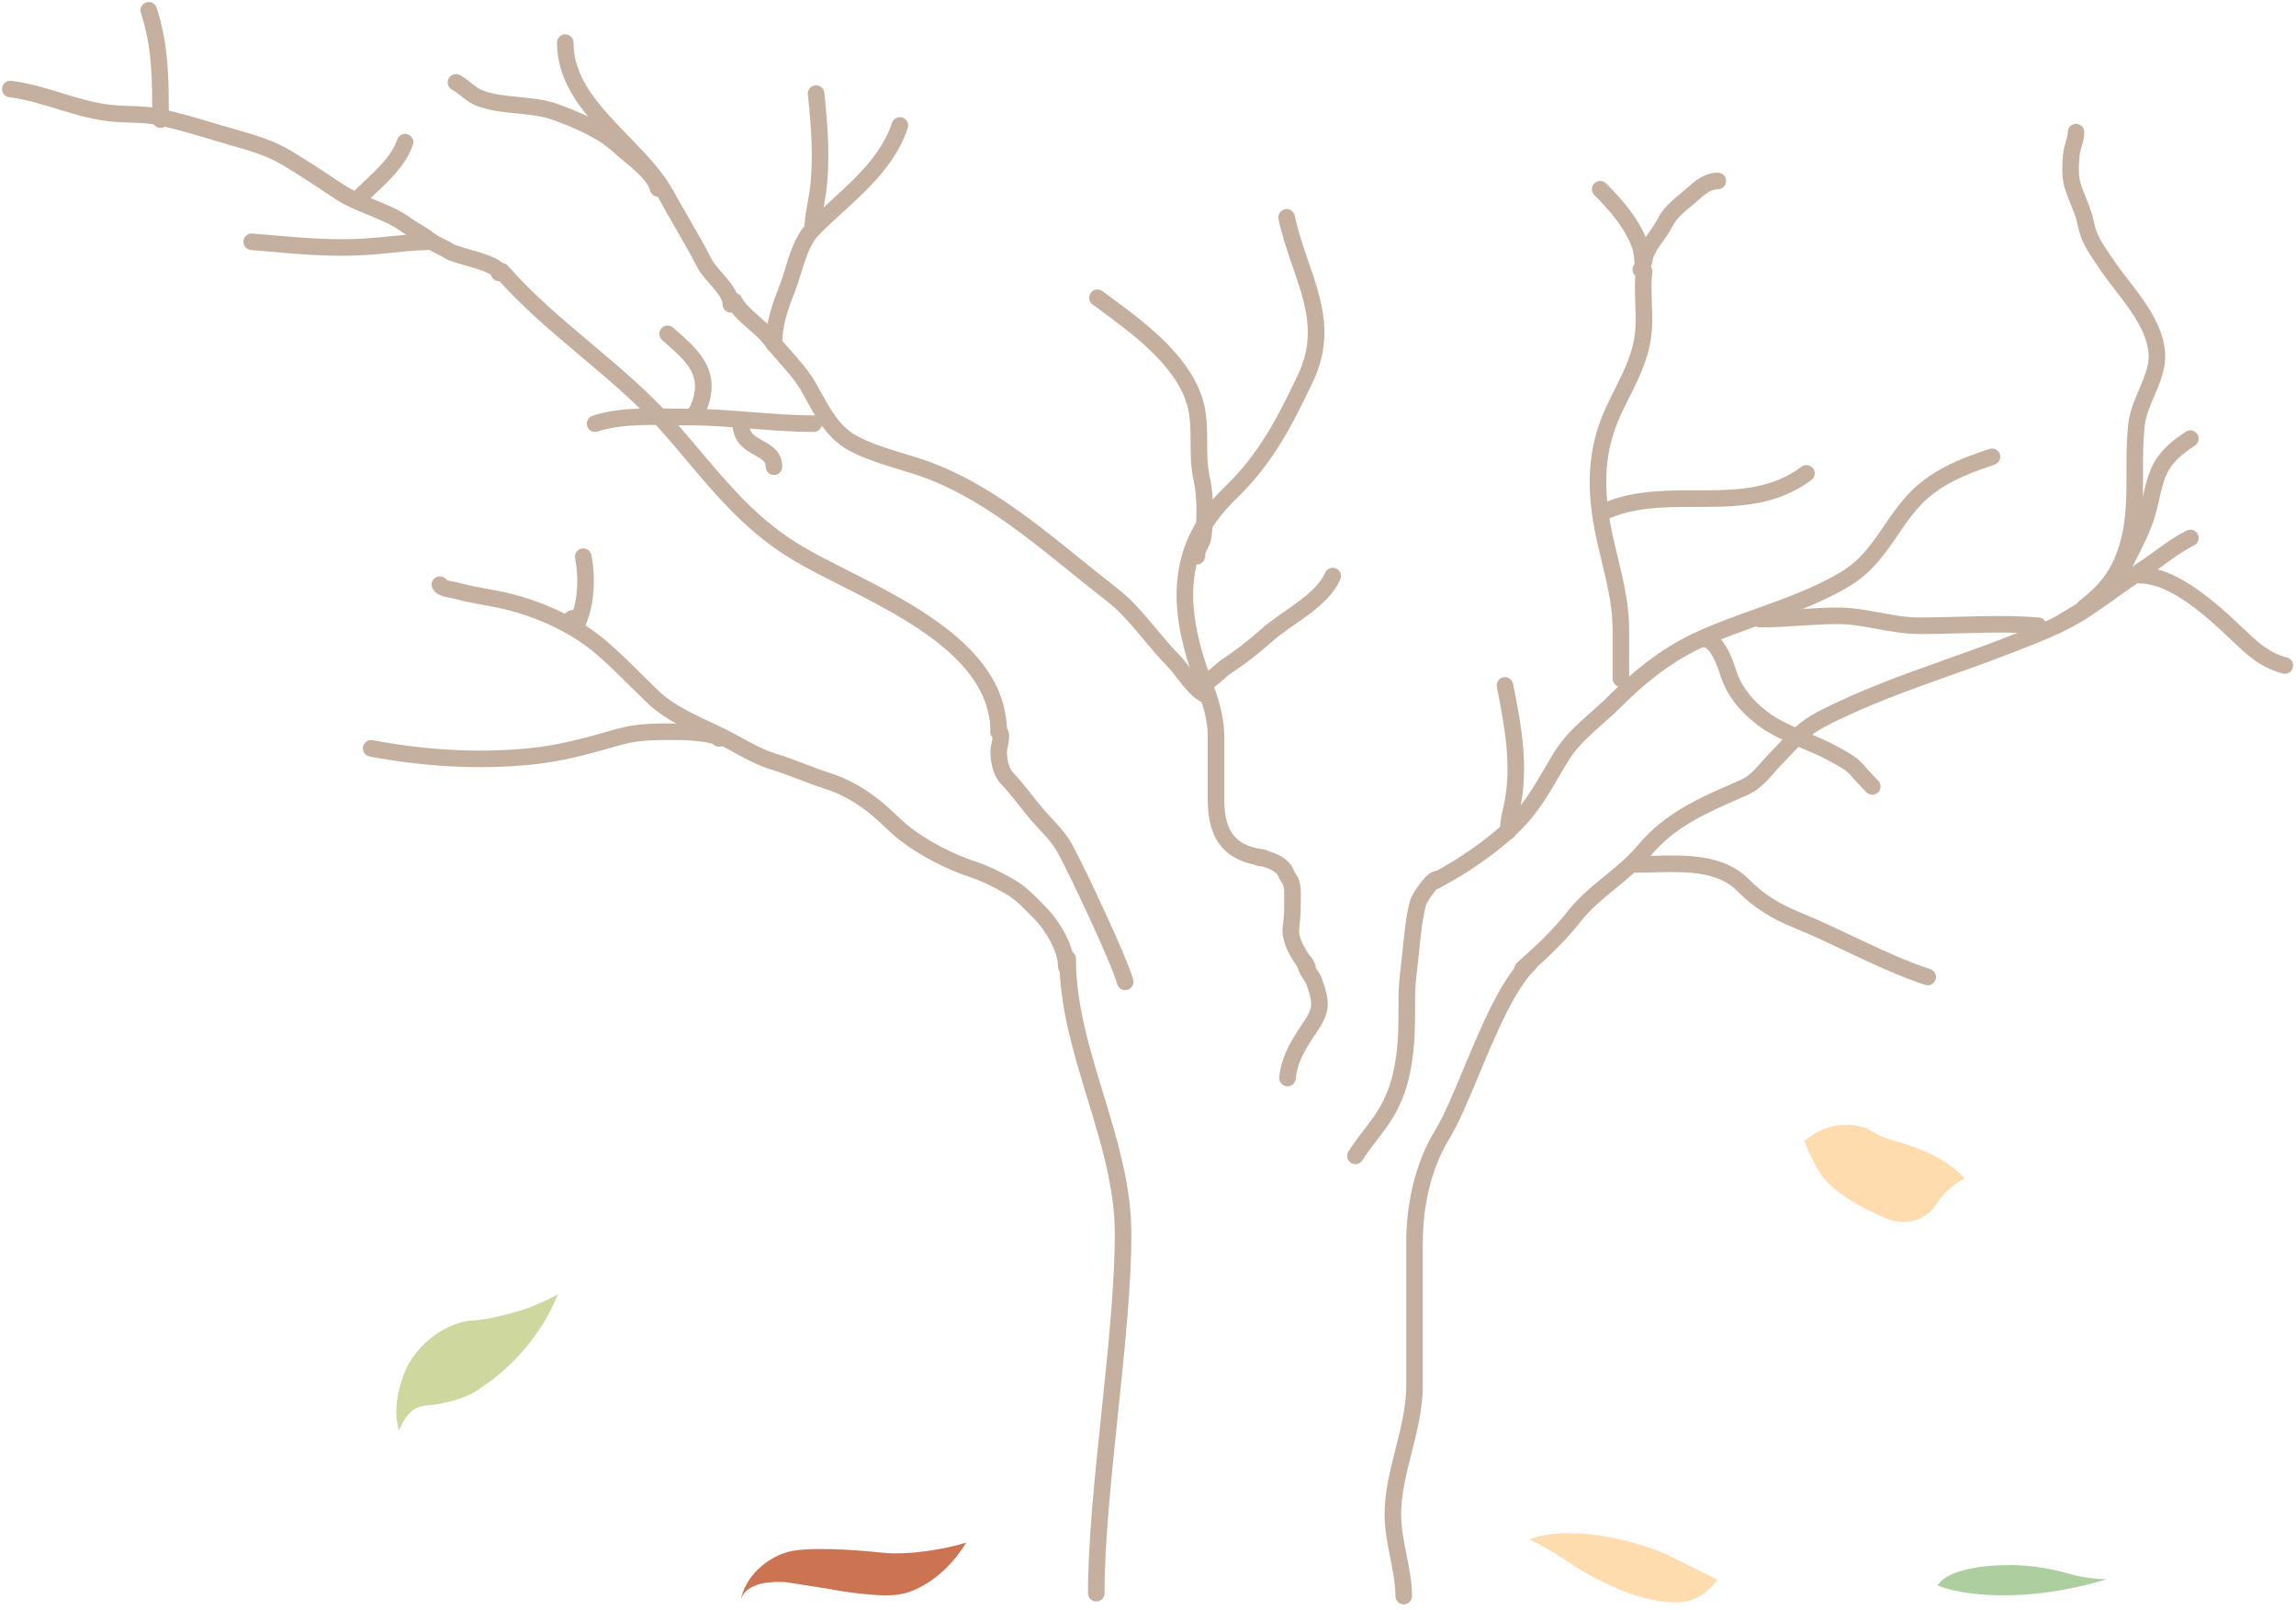<svg width="693" height="486" viewBox="0 0 693 486" fill="none" xmlns="http://www.w3.org/2000/svg">
<path fill-rule="evenodd" clip-rule="evenodd" d="M149.778 79.987C150.817 79.078 152.396 79.183 153.306 80.222C160.796 88.783 169.459 96.089 178.299 103.528L178.474 103.676C187.209 111.028 196.11 118.518 203.857 127.329C206.46 130.289 208.907 133.188 211.288 136.009C220.877 147.369 229.404 157.472 242.793 165.263C246.503 167.423 250.893 169.644 255.661 172.057C257.232 172.852 258.845 173.668 260.487 174.509C267.057 177.875 274.027 181.606 280.39 185.884C293.004 194.366 303.924 205.464 303.924 220.868C303.924 222.249 302.805 223.368 301.424 223.368C300.043 223.368 298.924 222.249 298.924 220.868C298.924 208.11 289.92 198.317 277.6 190.033C271.495 185.929 264.745 182.308 258.208 178.96C256.63 178.152 255.06 177.357 253.513 176.574C248.706 174.142 244.127 171.825 240.278 169.585C226.073 161.318 216.885 150.418 207.238 138.975C204.912 136.215 202.559 133.424 200.102 130.63C192.604 122.103 183.945 114.816 175.118 107.386L175.079 107.354C166.286 99.953 157.325 92.409 149.543 83.515C148.633 82.475 148.739 80.896 149.778 79.987Z" fill="#C5B0A0"/>
<path fill-rule="evenodd" clip-rule="evenodd" d="M322.251 286.858C323.631 286.858 324.751 287.977 324.751 289.358C324.751 303.014 328.803 316.345 333.007 330.118L333.048 330.255C337.197 343.852 341.48 357.887 341.48 372.425C341.48 388.041 339.447 407.493 337.433 426.771L337.42 426.892C335.393 446.296 333.387 465.517 333.387 480.868C333.387 482.249 332.268 483.368 330.887 483.368C329.507 483.368 328.387 482.249 328.387 480.868C328.387 465.224 330.423 445.748 332.438 426.459L332.447 426.373C334.475 406.968 336.48 387.757 336.48 372.425C336.48 358.711 332.427 345.35 328.224 331.578L328.157 331.359C324.017 317.79 319.751 303.81 319.751 289.358C319.751 287.977 320.87 286.858 322.251 286.858Z" fill="#C5B0A0"/>
<path fill-rule="evenodd" clip-rule="evenodd" d="M463.422 289.144C464.374 290.144 464.336 291.726 463.336 292.679C460.992 294.911 458.636 298.373 456.285 302.673C453.95 306.942 451.707 311.875 449.537 316.932C448.498 319.352 447.471 321.818 446.456 324.252C443.302 331.822 440.275 339.087 437.437 343.733C431.596 353.298 429.446 364.877 429.446 375.07V418.147C429.446 425.144 427.721 431.965 426.099 438.381C424.447 444.912 422.905 451.013 422.905 457.066C422.905 460.98 423.667 464.91 424.492 469.067L424.543 469.325C425.335 473.315 426.175 477.544 426.175 481.745C426.175 483.125 425.056 484.245 423.675 484.245C422.294 484.245 421.175 483.125 421.175 481.745C421.175 478.039 420.418 474.223 419.59 470.054L419.588 470.04C418.777 465.958 417.905 461.55 417.905 457.066C417.905 450.385 419.579 443.767 421.175 437.456L421.251 437.155C422.899 430.639 424.446 424.42 424.446 418.147V375.07C424.446 364.271 426.709 351.706 433.17 341.127C435.789 336.839 438.587 330.128 441.691 322.681C442.738 320.17 443.82 317.574 444.942 314.96C447.13 309.862 449.448 304.755 451.898 300.274C454.33 295.825 456.982 291.825 459.887 289.058C460.887 288.106 462.47 288.144 463.422 289.144Z" fill="#C5B0A0"/>
<path fill-rule="evenodd" clip-rule="evenodd" d="M171.081 190.323C171.171 190.534 171.337 190.853 171.639 191.157C172.066 191.589 172.732 191.946 173.549 191.919C174.258 191.895 174.76 191.591 175 191.417C175.449 191.092 175.719 190.68 175.821 190.523C176.087 190.11 176.361 189.543 176.65 188.892C179.424 182.628 179.843 174.564 178.501 167.542C178.242 166.186 176.932 165.297 175.576 165.556C174.22 165.815 173.331 167.125 173.59 168.481C174.587 173.7 174.448 179.395 173.079 184.103C172.824 184.086 172.583 184.106 172.364 184.148C171.716 184.273 171.245 184.596 170.977 184.81C170.439 185.24 169.966 185.854 169.544 186.475C168.768 187.617 169.065 189.172 170.207 189.948C170.481 190.133 170.777 190.257 171.081 190.323ZM170.787 187.553C170.787 187.553 170.788 187.555 170.789 187.561C170.788 187.556 170.787 187.553 170.787 187.553Z" fill="#C5B0A0"/>
<path fill-rule="evenodd" clip-rule="evenodd" d="M663.192 130.999C663.958 132.147 663.647 133.7 662.498 134.465C659.728 136.313 657.526 137.959 655.63 140.381C654.137 142.29 653.256 144.576 652.551 147.209C652.24 148.37 651.975 149.549 651.698 150.784C651.66 150.953 651.622 151.123 651.583 151.295C651.268 152.692 650.931 154.152 650.505 155.586C649.074 160.409 646.788 164.873 644.62 169.106C644.144 170.036 643.673 170.955 643.218 171.865C641.205 175.891 638.297 179.428 635.03 182.453C633.533 183.838 631.277 185.326 629.05 186.707C627.948 187.39 626.806 188.074 625.709 188.732L625.603 188.796C624.466 189.477 623.383 190.128 622.406 190.738C621.235 191.47 619.693 191.114 618.961 189.943C618.229 188.772 618.585 187.23 619.756 186.498C620.779 185.859 621.903 185.185 623.032 184.507L623.125 184.451C624.232 183.788 625.346 183.12 626.416 182.457C628.664 181.063 630.533 179.801 631.633 178.784C634.575 176.059 637.065 172.991 638.746 169.628C639.248 168.625 639.75 167.643 640.246 166.673C642.399 162.463 644.425 158.5 645.712 154.163C646.085 152.907 646.391 151.592 646.705 150.196C646.743 150.029 646.78 149.862 646.818 149.693C647.093 148.468 647.382 147.182 647.721 145.916C648.495 143.024 649.592 139.984 651.693 137.3C654.098 134.226 656.852 132.221 659.725 130.305C660.874 129.539 662.426 129.85 663.192 130.999Z" fill="#C5B0A0"/>
<path fill-rule="evenodd" clip-rule="evenodd" d="M643.581 173.618C643.581 172.237 644.7 171.118 646.081 171.118C651.856 171.118 657.766 174.128 662.828 177.617C667.964 181.156 672.63 185.477 675.946 188.609C676.277 188.921 676.602 189.229 676.922 189.533C681.381 193.763 684.898 197.099 690.246 198.436C691.585 198.771 692.399 200.128 692.065 201.467C691.73 202.807 690.372 203.621 689.033 203.286C682.354 201.617 677.909 197.382 673.63 193.305C673.257 192.949 672.885 192.595 672.513 192.244C669.203 189.118 664.781 185.034 659.991 181.734C655.128 178.383 650.277 176.118 646.081 176.118C644.7 176.118 643.581 174.999 643.581 173.618Z" fill="#C5B0A0"/>
<path fill-rule="evenodd" clip-rule="evenodd" d="M134.85 175.057C134.159 174.029 132.795 173.649 131.658 174.218C130.423 174.836 129.923 176.337 130.54 177.572C131.051 178.595 131.913 179.176 132.566 179.505C133.237 179.844 133.959 180.053 134.561 180.195C135.139 180.332 135.728 180.434 136.194 180.515C136.221 180.519 136.248 180.524 136.274 180.529C136.815 180.623 137.112 180.679 137.285 180.729C140.155 181.562 143.218 182.113 146.108 182.633C147.299 182.848 148.462 183.057 149.569 183.279C160.503 185.465 172.037 190.477 180.319 197.724C183.85 200.813 187.1 204.033 190.426 207.327C192.011 208.897 193.613 210.483 195.27 212.081C198.337 215.037 202.019 217.309 205.717 219.247C207.963 220.423 210.358 221.544 212.642 222.613C214.033 223.264 215.384 223.896 216.634 224.51C218.205 225.281 219.734 226.118 221.331 226.992C222.283 227.513 223.258 228.047 224.281 228.588C226.93 229.989 229.752 231.355 232.697 232.247C235.317 233.041 237.905 234.012 240.569 235.025C240.755 235.096 240.941 235.166 241.127 235.237C243.593 236.176 246.131 237.142 248.714 237.973C254.363 239.788 258.984 242.548 263.58 246.414C264.697 247.352 265.766 248.367 266.9 249.442C267.068 249.602 267.237 249.762 267.408 249.924C268.707 251.154 270.095 252.444 271.597 253.605C277.745 258.355 285.64 262.374 292.927 264.803C296.73 266.071 300.006 267.76 303.629 269.831C306.261 271.335 308.299 273.409 310.652 275.805C311.114 276.275 311.587 276.756 312.079 277.248C313.794 278.964 315.649 281.462 317.064 284.172C318.497 286.916 319.352 289.631 319.352 291.815C319.352 293.196 320.471 294.315 321.852 294.315C323.233 294.315 324.352 293.196 324.352 291.815C324.352 288.496 323.112 284.952 321.496 281.857C319.863 278.73 317.714 275.813 315.614 273.713C315.196 273.295 314.773 272.862 314.341 272.42C311.993 270.021 309.399 267.369 306.11 265.49C302.383 263.36 298.774 261.482 294.508 260.06C287.689 257.787 280.307 254.016 274.654 249.648C273.369 248.655 272.141 247.519 270.845 246.293C270.682 246.138 270.517 245.982 270.351 245.824C269.226 244.757 268.039 243.63 266.798 242.587C261.795 238.379 256.614 235.26 250.244 233.212C247.792 232.424 245.371 231.503 242.88 230.554C242.702 230.487 242.525 230.419 242.347 230.352C239.691 229.341 236.953 228.312 234.147 227.462C231.672 226.712 229.19 225.528 226.619 224.169C225.736 223.701 224.82 223.2 223.89 222.692C222.212 221.774 220.49 220.833 218.837 220.021C217.4 219.316 215.98 218.653 214.567 217.992C212.387 216.973 210.223 215.962 208.037 214.817C204.519 212.974 201.313 210.961 198.74 208.481C197.188 206.985 195.641 205.453 194.083 203.91C190.696 200.557 187.258 197.152 183.612 193.962C174.539 186.023 162.15 180.696 150.55 178.376C149.233 178.112 147.952 177.882 146.698 177.657C143.927 177.159 141.288 176.685 138.679 175.927C138.198 175.788 137.617 175.687 137.169 175.609C137.155 175.607 137.142 175.605 137.129 175.602L137.095 175.596C136.593 175.509 136.138 175.43 135.711 175.329C135.292 175.23 135.015 175.135 134.85 175.057ZM134.762 175.011C134.753 175.005 134.749 175.002 134.75 175.002C134.75 175.002 134.754 175.005 134.762 175.011Z" fill="#C5B0A0"/>
<path fill-rule="evenodd" clip-rule="evenodd" d="M203.638 218.361C204.359 218.365 205.078 218.368 205.792 218.368C206.918 218.368 209.749 218.538 212.346 218.878C213.641 219.048 214.981 219.273 216.061 219.571C216.588 219.716 217.171 219.91 217.684 220.181C218.029 220.363 219.115 220.963 219.44 222.262C219.775 223.601 218.96 224.959 217.621 225.294C216.68 225.529 215.73 225.197 215.132 224.514C215.035 224.48 214.904 224.438 214.733 224.391C213.987 224.186 212.915 223.996 211.696 223.836C209.265 223.517 206.655 223.368 205.792 223.368C205.055 223.368 204.329 223.365 203.613 223.362C197.941 223.34 192.868 223.319 187.691 224.775C187.18 224.919 186.672 225.062 186.167 225.204C177.323 227.698 169.344 229.947 159.694 230.857C143.556 232.38 127.37 231.291 111.554 228.325C110.197 228.071 109.303 226.765 109.557 225.408C109.812 224.051 111.118 223.157 112.475 223.411C127.906 226.304 143.619 227.352 159.224 225.879C168.411 225.013 175.989 222.877 184.915 220.362C185.385 220.23 185.859 220.096 186.338 219.962C192.234 218.303 198.039 218.333 203.638 218.361ZM215.347 224.601C215.411 224.635 215.391 224.634 215.326 224.591C215.335 224.595 215.342 224.598 215.347 224.601Z" fill="#C5B0A0"/>
<path fill-rule="evenodd" clip-rule="evenodd" d="M499.34 263.296C497.516 263.344 495.682 263.392 493.837 263.392C492.456 263.392 491.337 262.272 491.337 260.892C491.337 259.511 492.456 258.392 493.837 258.392C495.407 258.392 497.088 258.349 498.831 258.304C502.849 258.201 507.193 258.09 511.256 258.479C517.202 259.049 523.194 260.713 527.827 265.346C532.773 270.292 537.245 272.903 543.784 275.578C549.172 277.782 554.368 280.248 559.482 282.676C560.736 283.271 561.984 283.863 563.23 284.449C569.59 287.441 575.914 290.282 582.628 292.52C583.938 292.957 584.645 294.372 584.209 295.682C583.772 296.992 582.356 297.7 581.047 297.263C574.039 294.928 567.495 291.981 561.101 288.973C559.822 288.372 558.55 287.768 557.282 287.166C552.18 284.745 547.14 282.353 541.891 280.206C534.909 277.35 529.823 274.413 524.292 268.882C520.831 265.421 516.185 263.974 510.779 263.456C507.024 263.096 503.206 263.196 499.34 263.296Z" fill="#C5B0A0"/>
<path fill-rule="evenodd" clip-rule="evenodd" d="M603.61 137.078C604.047 138.388 603.339 139.803 602.029 140.24C592.932 143.272 584.786 146.551 578.793 153.452C576.534 156.053 574.726 158.695 572.855 161.428C571.9 162.823 570.93 164.241 569.874 165.69C566.84 169.855 563.321 173.917 558.066 177.021C551.267 181.036 543.997 183.947 536.776 186.596C534.941 187.27 533.115 187.925 531.299 188.575C525.908 190.507 520.614 192.405 515.463 194.659C505.323 199.095 497.153 205.49 489.229 213.414C487.484 215.158 485.545 216.878 483.675 218.536C482.587 219.5 481.523 220.444 480.534 221.359C477.734 223.952 475.243 226.568 473.37 229.62C472.412 231.18 471.496 232.752 470.58 234.325C467.35 239.867 464.117 245.414 459.062 250.469C452.246 257.286 442.856 263.605 434.409 268.078C433.188 268.724 431.675 268.258 431.029 267.038C430.383 265.818 430.849 264.305 432.069 263.659C440.227 259.34 449.166 253.294 455.527 246.934C460.081 242.379 462.899 237.552 466.069 232.121C467.03 230.475 468.024 228.772 469.108 227.005C471.337 223.372 474.22 220.391 477.137 217.691C478.306 216.609 479.443 215.602 480.555 214.618C482.322 213.054 484.026 211.545 485.693 209.878C493.89 201.682 502.564 194.844 513.459 190.078C518.781 187.75 524.305 185.77 529.737 183.823C531.523 183.183 533.299 182.547 535.054 181.902C542.213 179.276 549.132 176.49 555.523 172.716C559.933 170.111 562.975 166.67 565.833 162.746C566.712 161.54 567.598 160.247 568.512 158.913C570.479 156.045 572.576 152.985 575.018 150.174C581.981 142.156 591.318 138.54 600.448 135.497C601.758 135.06 603.174 135.768 603.61 137.078Z" fill="#C5B0A0"/>
<path fill-rule="evenodd" clip-rule="evenodd" d="M387.824 63.161C389.175 62.875 390.502 63.737 390.788 65.088C391.686 69.323 392.995 73.326 394.361 77.309C394.548 77.857 394.738 78.406 394.927 78.955C396.102 82.358 397.286 85.79 398.177 89.228C400.278 97.343 400.821 105.775 396.203 115.406C390.149 128.035 384.416 139.669 373.181 150.507C365.798 157.629 362.05 164.974 360.713 172.612C359.367 180.304 360.43 188.498 363.027 197.343C363.625 199.382 364.314 201.358 365.027 203.347C365.161 203.72 365.296 204.094 365.431 204.469C366.011 206.078 366.598 207.709 367.132 209.34C368.457 213.388 369.524 217.645 369.524 222.376V240.994C369.524 245.206 370.09 248.715 371.753 251.298C373.32 253.734 376.12 255.731 381.537 256.386C382.907 256.552 383.884 257.798 383.718 259.168C383.553 260.539 382.307 261.516 380.936 261.35C374.407 260.561 370.101 257.97 367.548 254.004C365.091 250.186 364.524 245.481 364.524 240.994V222.376C364.524 218.405 363.633 214.724 362.38 210.895C361.872 209.341 361.315 207.796 360.738 206.193C360.6 205.81 360.461 205.424 360.321 205.034C359.602 203.029 358.871 200.938 358.229 198.752C355.513 189.502 354.26 180.478 355.788 171.75C357.325 162.968 361.642 154.691 369.71 146.909C380.231 136.76 385.638 125.879 391.695 113.245C395.645 105.004 395.248 97.864 393.336 90.482C392.499 87.25 391.387 84.027 390.209 80.611C390.018 80.056 389.825 79.496 389.631 78.931C388.258 74.925 386.863 70.678 385.897 66.125C385.611 64.775 386.474 63.447 387.824 63.161Z" fill="#C5B0A0"/>
<path fill-rule="evenodd" clip-rule="evenodd" d="M496.549 79.388C497.919 79.559 498.891 80.808 498.72 82.178C498.398 84.754 498.438 87.401 498.536 90.232C498.549 90.611 498.563 90.994 498.578 91.382C498.668 93.826 498.764 96.415 498.624 99.003C498.183 107.165 494.884 113.74 491.661 120.161C490.809 121.859 489.962 123.547 489.175 125.25C484.16 136.102 483.916 146.946 486.194 158.843C486.821 162.118 487.561 165.179 488.308 168.268C488.777 170.211 489.25 172.164 489.698 174.189C490.834 179.317 491.739 184.608 491.739 190.368V204.868C491.739 206.249 490.62 207.368 489.239 207.368C487.858 207.368 486.739 206.249 486.739 204.868V190.368C486.739 185.132 485.918 180.245 484.816 175.27C484.413 173.448 483.96 171.57 483.497 169.651C482.725 166.45 481.926 163.136 481.283 159.783C478.879 147.226 479.049 135.244 484.636 123.153C485.569 121.134 486.512 119.248 487.418 117.434C490.551 111.163 493.252 105.758 493.631 98.733C493.758 96.39 493.672 94.053 493.582 91.594C493.567 91.201 493.553 90.804 493.539 90.404C493.441 87.56 493.382 84.564 493.758 81.558C493.929 80.188 495.179 79.216 496.549 79.388Z" fill="#C5B0A0"/>
<path fill-rule="evenodd" clip-rule="evenodd" d="M329.23 88.38C330.052 87.271 331.618 87.038 332.727 87.859C333.431 88.381 334.16 88.917 334.908 89.466C339.729 93.011 345.337 97.134 350.291 101.827C356.01 107.246 361.119 113.658 363.204 121.202C364.288 125.125 364.334 129.238 364.353 133.015C364.354 133.145 364.354 133.275 364.355 133.404C364.373 137.146 364.389 140.573 365.122 143.818C366.383 149.401 366.356 156.59 365.664 162.123C365.474 163.647 364.863 164.83 364.46 165.612C364.415 165.7 364.372 165.783 364.333 165.861C363.935 166.651 363.739 167.149 363.739 167.868C363.739 169.249 362.62 170.368 361.239 170.368C359.858 170.368 358.739 169.249 358.739 167.868C358.739 165.955 359.368 164.601 359.869 163.609C359.906 163.535 359.942 163.464 359.977 163.396C360.414 162.531 360.627 162.111 360.703 161.503C361.348 156.336 361.339 149.764 360.245 144.919C359.388 141.127 359.371 137.201 359.356 133.612C359.355 133.42 359.354 133.23 359.353 133.04C359.334 129.183 359.265 125.72 358.385 122.534C356.654 116.27 352.3 110.618 346.852 105.457C342.143 100.996 336.812 97.075 331.976 93.518C331.221 92.962 330.478 92.416 329.751 91.877C328.641 91.055 328.408 89.49 329.23 88.38Z" fill="#C5B0A0"/>
<path fill-rule="evenodd" clip-rule="evenodd" d="M246.048 25.757C247.421 25.613 248.651 26.608 248.796 27.982C249.829 37.801 250.699 48.302 249.286 58.476C249.111 59.735 248.876 61.032 248.653 62.263C248.539 62.894 248.428 63.508 248.33 64.089C248.028 65.882 247.809 67.565 247.809 69.243C247.809 70.624 246.69 71.743 245.309 71.743C243.929 71.743 242.809 70.624 242.809 69.243C242.809 67.148 243.082 65.144 243.4 63.258C243.519 62.547 243.642 61.874 243.761 61.217C243.97 60.061 244.171 58.956 244.333 57.788C245.654 48.279 244.856 38.321 243.823 28.505C243.679 27.132 244.674 25.902 246.048 25.757Z" fill="#C5B0A0"/>
<path fill-rule="evenodd" clip-rule="evenodd" d="M44.113 0.734C45.425 0.302 46.838 1.016 47.269 2.327C50.956 13.535 50.953 24.142 50.95 35.166C50.95 35.48 50.95 35.794 50.95 36.108C50.95 37.489 49.831 38.608 48.45 38.608C47.069 38.608 45.95 37.489 45.95 36.108C45.95 35.888 45.95 35.668 45.95 35.449C45.951 24.222 45.953 14.326 42.52 3.89C42.088 2.578 42.802 1.165 44.113 0.734Z" fill="#C5B0A0"/>
<path fill-rule="evenodd" clip-rule="evenodd" d="M73.476 72.761C73.59 71.385 74.799 70.362 76.174 70.477C77.889 70.62 79.59 70.769 81.279 70.917C91.373 71.803 101.082 72.655 111.061 71.919C113.127 71.767 115.271 71.552 117.453 71.333C121.228 70.954 125.116 70.564 128.904 70.469C130.285 70.435 131.432 71.525 131.466 72.906C131.501 74.286 130.41 75.433 129.029 75.468C125.382 75.559 121.882 75.913 118.275 76.278C116.053 76.503 113.79 76.732 111.428 76.906C101.013 77.673 90.858 76.78 80.781 75.894C79.105 75.746 77.432 75.599 75.759 75.46C74.383 75.345 73.361 74.137 73.476 72.761Z" fill="#C5B0A0"/>
<path fill-rule="evenodd" clip-rule="evenodd" d="M543.163 188.865C539.266 189.114 535.275 189.368 531.239 189.368C529.858 189.368 528.739 188.249 528.739 186.868C528.739 185.488 529.858 184.368 531.239 184.368C535.098 184.368 538.94 184.124 542.87 183.873L542.92 183.87C546.808 183.622 550.783 183.368 554.794 183.368C559.174 183.368 563.399 184.151 567.375 184.887L567.5 184.91C571.586 185.666 575.422 186.368 579.35 186.368C583.233 186.368 587.159 186.259 591.114 186.149C599.146 185.925 607.295 185.698 615.446 186.377C616.822 186.492 617.845 187.7 617.73 189.076C617.615 190.452 616.407 191.474 615.031 191.36C607.145 190.702 599.491 190.918 591.634 191.14C587.612 191.253 583.536 191.368 579.35 191.368C574.917 191.368 570.659 190.58 566.665 189.84L566.59 189.827C562.502 189.07 558.685 188.368 554.794 188.368C550.952 188.368 547.119 188.612 543.188 188.863L543.163 188.865Z" fill="#C5B0A0"/>
<path fill-rule="evenodd" clip-rule="evenodd" d="M547.239 141.368C548.067 142.473 547.843 144.04 546.739 144.868C536.707 152.392 525.409 152.948 514.711 152.998C513.727 153.002 512.749 153.003 511.777 153.003C501.966 153.009 492.792 153.015 484.33 157.118C483.087 157.72 481.592 157.201 480.989 155.959C480.387 154.717 480.906 153.221 482.148 152.619C491.704 147.986 502.05 147.993 511.68 148.001C512.691 148.002 513.694 148.002 514.688 147.998C525.367 147.948 535.139 147.318 543.739 140.868C544.843 140.04 546.41 140.264 547.239 141.368Z" fill="#C5B0A0"/>
<path fill-rule="evenodd" clip-rule="evenodd" d="M511.739 192.868C511.739 191.488 512.858 190.368 514.239 190.368C516.062 190.368 517.547 191.194 518.662 192.203C519.759 193.195 520.626 194.47 521.309 195.704C522.604 198.046 523.501 200.743 524.031 202.34C524.059 202.422 524.085 202.502 524.11 202.578C525.778 207.582 529.124 211.526 533.53 214.879C536.256 216.952 539.648 218.584 543.356 220.194C544.162 220.544 544.987 220.895 545.821 221.249C548.724 222.482 551.737 223.762 554.433 225.227C558.406 227.387 560.081 228.428 561.536 229.851C562.074 230.377 562.586 230.963 563.143 231.599C563.282 231.757 563.423 231.919 563.569 232.084C564.329 232.946 565.332 234.053 566.88 235.601C567.856 236.577 567.856 238.16 566.88 239.136C565.903 240.112 564.32 240.112 563.344 239.136C561.707 237.499 560.633 236.314 559.82 235.393C559.631 235.178 559.462 234.985 559.308 234.81C558.776 234.203 558.427 233.804 558.039 233.425C557.151 232.556 556.074 231.81 552.045 229.62C549.582 228.282 546.874 227.131 544.014 225.915C543.144 225.545 542.26 225.169 541.364 224.78C537.625 223.156 533.747 221.326 530.503 218.858C525.564 215.1 521.445 210.393 519.367 204.159C519.35 204.109 519.333 204.058 519.316 204.006C518.768 202.36 517.998 200.05 516.933 198.124C516.386 197.135 515.834 196.387 515.309 195.912C514.802 195.453 514.46 195.368 514.239 195.368C512.858 195.368 511.739 194.249 511.739 192.868Z" fill="#C5B0A0"/>
<path fill-rule="evenodd" clip-rule="evenodd" d="M199.638 99.096C200.556 98.064 202.136 97.971 203.168 98.888C203.532 99.212 203.903 99.539 204.279 99.869C207.1 102.353 210.152 105.039 212.188 108.18C214.641 111.966 215.664 116.434 213.891 122.063C213.681 122.731 213.248 123.976 212.616 125.124C212.303 125.694 211.885 126.343 211.347 126.897C210.827 127.431 209.984 128.092 208.817 128.237C207.447 128.409 206.197 127.437 206.026 126.067C205.871 124.829 206.65 123.689 207.813 123.355C207.918 123.233 208.064 123.025 208.235 122.714C208.634 121.989 208.951 121.105 209.122 120.562C210.42 116.44 209.684 113.512 207.991 110.899C206.359 108.379 203.873 106.184 200.971 103.621C200.602 103.295 200.227 102.964 199.846 102.625C198.814 101.708 198.721 100.128 199.638 99.096ZM207.719 123.451C207.719 123.451 207.723 123.447 207.732 123.44C207.723 123.448 207.719 123.452 207.719 123.451Z" fill="#C5B0A0"/>
<path fill-rule="evenodd" clip-rule="evenodd" d="M403.224 171.57C404.493 172.114 405.081 173.584 404.537 174.853C402.627 179.308 398.662 182.76 394.795 185.64C393.426 186.659 391.993 187.661 390.616 188.623C390.031 189.031 389.457 189.432 388.903 189.825C386.999 191.171 385.28 192.444 383.856 193.727C379.915 197.273 375.561 200.61 371.131 203.5C371.133 203.499 371.134 203.499 371.134 203.499C371.135 203.5 371.063 203.555 370.875 203.716C370.672 203.89 370.415 204.116 370.106 204.388L370.082 204.408C369.458 204.958 368.656 205.662 367.864 206.31C367.106 206.929 366.221 207.612 365.446 208.041C365.131 208.215 364.469 208.563 363.692 208.609C363.249 208.635 362.509 208.576 361.819 208.048C361.1 207.498 360.84 206.751 360.764 206.222C360.569 204.855 361.518 203.589 362.885 203.393C363.085 203.365 363.282 203.361 363.475 203.379C363.801 203.152 364.216 202.834 364.699 202.439C365.411 201.857 366.148 201.21 366.781 200.653L366.821 200.618C367.116 200.359 367.394 200.114 367.624 199.917C367.815 199.753 368.115 199.498 368.373 199.33C372.6 196.573 376.758 193.388 380.511 190.01C382.167 188.52 384.089 187.105 386.015 185.743C386.621 185.314 387.225 184.892 387.824 184.473C389.172 183.532 390.503 182.602 391.808 181.63C395.617 178.793 398.598 176.017 399.941 172.884C400.485 171.614 401.955 171.027 403.224 171.57ZM362.915 203.721C362.915 203.72 362.928 203.714 362.951 203.705C362.926 203.717 362.915 203.722 362.915 203.721Z" fill="#C5B0A0"/>
<path fill-rule="evenodd" clip-rule="evenodd" d="M453.748 204.417C455.102 204.146 456.419 205.024 456.69 206.378C459.086 218.356 461.625 231.635 458.676 244.536C458.102 247.047 457.739 248.647 457.739 250.868C457.739 252.249 456.619 253.368 455.239 253.368C453.858 253.368 452.739 252.249 452.739 250.868C452.739 248.07 453.215 245.988 453.767 243.574L453.802 243.422C456.476 231.723 454.212 219.484 451.787 207.359C451.517 206.005 452.395 204.688 453.748 204.417Z" fill="#C5B0A0"/>
<path fill-rule="evenodd" clip-rule="evenodd" d="M481.221 55.35C482.197 54.374 483.78 54.374 484.757 55.35C489.806 60.4 494.922 66.226 497.487 73.556C497.625 73.95 497.776 74.668 497.897 75.33C498.032 76.069 498.173 76.99 498.263 77.903C498.348 78.777 498.402 79.8 498.298 80.674C498.249 81.085 498.14 81.704 497.821 82.292C497.463 82.95 496.634 83.868 495.239 83.868C493.858 83.868 492.739 82.749 492.739 81.368C492.739 80.739 492.971 80.165 493.354 79.725C493.36 79.392 493.34 78.939 493.286 78.389C493.214 77.646 493.095 76.866 492.978 76.227C492.879 75.683 492.802 75.358 492.776 75.248C492.768 75.213 492.765 75.2 492.768 75.208C490.596 69.003 486.18 63.845 481.221 58.886C480.245 57.91 480.245 56.327 481.221 55.35ZM493.318 80.173C493.318 80.173 493.319 80.167 493.322 80.157C493.32 80.168 493.319 80.173 493.318 80.173Z" fill="#C5B0A0"/>
<path fill-rule="evenodd" clip-rule="evenodd" d="M512.478 60.494C512.246 60.699 512.006 60.911 511.756 61.129C511.156 61.65 510.599 62.115 510.065 62.56C509.203 63.279 508.403 63.946 507.591 64.717C506.36 65.887 505.389 67.052 504.741 68.397C503.98 69.977 502.831 71.577 501.834 72.965C501.504 73.425 501.191 73.861 500.914 74.266C499.671 76.081 498.879 77.59 498.726 79.117C498.589 80.491 497.364 81.493 495.99 81.356C494.616 81.219 493.614 79.993 493.751 78.62C494.037 75.763 495.467 73.37 496.788 71.441C497.22 70.81 497.631 70.238 498.015 69.703C498.92 68.443 499.679 67.385 500.236 66.228C501.246 64.13 502.682 62.485 504.147 61.093C505.054 60.23 506.099 59.357 507.061 58.553C507.564 58.132 508.045 57.73 508.472 57.358C508.665 57.19 508.866 57.013 509.074 56.829C510.097 55.924 511.295 54.865 512.576 54.027C514.184 52.975 516.13 52.118 518.489 52.118C519.869 52.118 520.989 53.238 520.989 54.618C520.989 55.999 519.869 57.118 518.489 57.118C517.412 57.118 516.413 57.492 515.313 58.211C514.364 58.833 513.494 59.599 512.478 60.494Z" fill="#C5B0A0"/>
<path fill-rule="evenodd" clip-rule="evenodd" d="M220.494 88.632C221.729 88.015 223.23 88.515 223.848 89.75C224.684 91.423 226.287 93 228.387 94.845C228.668 95.092 228.959 95.344 229.257 95.603C231.026 97.138 233.034 98.879 234.492 100.802C235.797 102.522 237.257 104.175 238.796 105.92C239.339 106.535 239.892 107.161 240.452 107.806C242.543 110.215 244.672 112.819 246.291 115.698C246.762 116.536 247.216 117.365 247.663 118.182C248.968 120.566 250.219 122.852 251.706 124.992C253.659 127.803 255.873 130.124 258.779 131.657C262.238 133.483 265.886 134.753 269.721 135.947C270.646 136.235 271.589 136.521 272.544 136.81C275.48 137.7 278.524 138.622 281.5 139.754C292.155 143.806 301.799 149.967 310.886 156.724C316.084 160.589 321.251 164.771 326.32 168.874C329.987 171.841 333.603 174.767 337.14 177.501C340.932 180.431 344.179 184.057 347.201 187.632C347.876 188.43 348.538 189.223 349.192 190.008C351.519 192.797 353.752 195.472 356.157 197.878C356.873 198.594 357.689 199.63 358.47 200.636C358.616 200.824 358.763 201.013 358.91 201.204C359.595 202.09 360.299 203 361.027 203.874C361.915 204.941 362.761 205.859 363.534 206.517C364.369 207.228 364.82 207.375 364.922 207.388C366.292 207.559 367.264 208.808 367.093 210.178C366.921 211.548 365.672 212.52 364.302 212.349C362.709 212.15 361.328 211.205 360.293 210.324C359.196 209.39 358.136 208.217 357.184 207.073C356.393 206.123 355.623 205.126 354.936 204.239C354.794 204.055 354.655 203.875 354.52 203.701C353.695 202.638 353.074 201.866 352.622 201.414C350.04 198.832 347.617 195.926 345.268 193.11C344.635 192.351 344.007 191.598 343.383 190.86C340.39 187.32 337.428 184.043 334.083 181.458C330.319 178.549 326.657 175.582 322.994 172.615C318.048 168.609 313.101 164.602 307.902 160.736C298.981 154.103 289.761 148.245 279.723 144.427C276.924 143.363 274.115 142.511 271.221 141.635C270.236 141.336 269.241 141.035 268.234 140.721C264.327 139.504 260.323 138.126 256.445 136.079C252.586 134.043 249.82 131.04 247.6 127.845C245.947 125.465 244.513 122.844 243.176 120.402C242.753 119.629 242.34 118.874 241.933 118.149C240.576 115.737 238.73 113.45 236.676 111.084C236.18 110.513 235.668 109.932 235.149 109.344C233.574 107.56 231.936 105.705 230.509 103.824C229.392 102.351 227.844 101.003 226.051 99.443C225.737 99.169 225.415 98.889 225.087 98.601C223.038 96.801 220.705 94.644 219.376 91.986C218.758 90.751 219.259 89.25 220.494 88.632Z" fill="#C5B0A0"/>
<path fill-rule="evenodd" clip-rule="evenodd" d="M272.402 35.497C273.712 35.933 274.42 37.349 273.984 38.659C271.599 45.812 267.159 51.532 262.268 56.569C259.823 59.088 257.229 61.47 254.7 63.776C254.509 63.951 254.318 64.124 254.128 64.298C251.782 66.435 249.506 68.509 247.38 70.636C245.512 72.503 244.235 75.157 243.123 78.319C242.644 79.681 242.217 81.071 241.779 82.495C241.712 82.713 241.645 82.931 241.578 83.15C241.076 84.775 240.55 86.442 239.94 88.001C237.694 93.742 236.112 98.254 236.112 103.868C236.112 105.249 234.993 106.368 233.612 106.368C232.231 106.368 231.112 105.249 231.112 103.868C231.112 97.233 233.024 91.953 235.284 86.18C235.819 84.811 236.297 83.305 236.8 81.676C236.865 81.465 236.931 81.251 236.997 81.036C237.432 79.619 237.892 78.124 238.406 76.66C239.584 73.313 241.161 69.783 243.844 67.1C246.057 64.888 248.417 62.737 250.745 60.616C250.94 60.438 251.136 60.26 251.331 60.082C253.865 57.771 256.354 55.482 258.681 53.086C263.333 48.295 267.195 43.212 269.24 37.078C269.677 35.768 271.093 35.06 272.402 35.497Z" fill="#C5B0A0"/>
<path fill-rule="evenodd" clip-rule="evenodd" d="M202.778 123.316C204.459 123.342 206.086 123.368 207.612 123.368C214.159 123.368 220.562 123.877 226.84 124.375L226.848 124.376C233.16 124.877 239.343 125.368 245.612 125.368C246.992 125.368 248.112 126.488 248.112 127.868C248.112 129.249 246.992 130.368 245.612 130.368C239.141 130.368 232.788 129.864 226.536 129.367L226.452 129.36C220.143 128.859 213.932 128.368 207.612 128.368C205.916 128.368 204.214 128.341 202.502 128.313C199.544 128.265 196.556 128.216 193.518 128.309C188.784 128.453 184.296 128.942 180.402 130.24C179.092 130.677 177.677 129.969 177.24 128.659C176.803 127.349 177.511 125.933 178.821 125.497C183.394 123.972 188.447 123.461 193.366 123.311C196.497 123.216 199.727 123.267 202.778 123.316Z" fill="#C5B0A0"/>
<path fill-rule="evenodd" clip-rule="evenodd" d="M170.612 10.368C171.993 10.368 173.112 11.488 173.112 12.868C173.112 21.497 178.012 28.528 184.51 35.621C186.12 37.38 187.8 39.113 189.504 40.867L189.706 41.074C191.336 42.752 192.987 44.452 194.573 46.169C197.866 49.738 200.988 53.501 203.247 57.608C204.693 60.238 206.228 62.897 207.776 65.58C210.188 69.76 212.633 74 214.835 78.281C215.198 78.986 215.798 79.803 216.615 80.784C217.016 81.265 217.443 81.755 217.895 82.274L217.926 82.309C218.363 82.81 218.823 83.338 219.269 83.871C220.175 84.953 221.111 86.158 221.823 87.435C222.534 88.71 223.112 90.213 223.112 91.868C223.112 93.249 221.993 94.368 220.612 94.368C219.231 94.368 218.112 93.249 218.112 91.868C218.112 91.378 217.937 90.732 217.456 89.871C216.977 89.011 216.283 88.093 215.435 87.081C215.021 86.585 214.589 86.09 214.142 85.577L214.126 85.559C213.68 85.047 213.216 84.515 212.774 83.985C211.907 82.943 211.013 81.781 210.389 80.567C208.217 76.345 205.906 72.344 203.559 68.279C202.001 65.581 200.426 62.855 198.866 60.017C196.901 56.445 194.105 53.035 190.898 49.561C189.357 47.891 187.746 46.233 186.103 44.542L185.918 44.351C184.219 42.602 182.49 40.819 180.823 38.999C174.21 31.78 168.112 23.518 168.112 12.868C168.112 11.488 169.231 10.368 170.612 10.368Z" fill="#C5B0A0"/>
<path fill-rule="evenodd" clip-rule="evenodd" d="M135.376 23.75C135.993 22.515 137.495 22.015 138.73 22.632C139.979 23.257 141.197 24.221 142.191 25.008C142.339 25.126 142.483 25.239 142.62 25.347C143.814 26.282 144.77 26.956 145.702 27.302C149.011 28.527 152.605 28.89 156.583 29.274L156.744 29.29C160.562 29.658 164.747 30.062 168.701 31.523C175.097 33.887 183.102 37.187 188.54 42.263C189.255 42.93 190.194 43.705 191.307 44.623C191.376 44.681 191.446 44.739 191.517 44.797C192.692 45.767 194.011 46.862 195.267 48.021C196.519 49.177 197.765 50.448 198.784 51.791C199.791 53.118 200.68 54.649 201.052 56.326C201.352 57.674 200.502 59.009 199.154 59.309C197.806 59.608 196.471 58.758 196.171 57.411C196.016 56.711 195.583 55.843 194.801 54.813C194.031 53.799 193.021 52.752 191.875 51.695C190.733 50.641 189.513 49.626 188.334 48.653C188.249 48.583 188.164 48.513 188.079 48.443C187.015 47.565 185.961 46.695 185.128 45.918C180.51 41.608 173.404 38.592 166.967 36.213C163.67 34.995 160.082 34.635 156.102 34.251L155.973 34.239C152.145 33.869 147.942 33.463 143.966 31.99C142.218 31.343 140.711 30.203 139.537 29.284C139.372 29.154 139.213 29.029 139.06 28.909C138.009 28.081 137.245 27.48 136.494 27.104C135.259 26.487 134.758 24.985 135.376 23.75Z" fill="#C5B0A0"/>
<path fill-rule="evenodd" clip-rule="evenodd" d="M223.612 125.368C224.993 125.368 226.112 126.488 226.112 127.868C226.112 129.332 226.533 130.172 227.068 130.793C227.688 131.513 228.58 132.082 229.836 132.789C229.962 132.859 230.094 132.932 230.231 133.008C231.305 133.604 232.686 134.371 233.769 135.396C235.143 136.698 236.112 138.456 236.112 140.868C236.112 142.249 234.993 143.368 233.612 143.368C232.231 143.368 231.112 142.249 231.112 140.868C231.112 139.99 230.831 139.5 230.33 139.026C229.736 138.463 228.941 138.018 227.761 137.357C227.641 137.29 227.516 137.22 227.387 137.148C226.144 136.449 224.535 135.513 223.28 134.057C221.94 132.502 221.112 130.495 221.112 127.868C221.112 126.488 222.231 125.368 223.612 125.368Z" fill="#C5B0A0"/>
<path fill-rule="evenodd" clip-rule="evenodd" d="M394.111 288.368C395.492 288.368 396.611 289.488 396.611 290.868C396.611 291.136 396.717 291.483 397.211 292.243C397.278 292.346 397.363 292.47 397.459 292.611C397.899 293.255 398.585 294.258 398.961 295.292C399.413 296.534 400.018 298.201 400.391 299.939C400.76 301.654 400.965 303.703 400.404 305.666C399.654 308.291 398.115 310.545 396.85 312.399C396.532 312.865 396.231 313.305 395.964 313.72C393.406 317.7 391.459 321.308 391.103 325.576C390.988 326.952 389.78 327.974 388.404 327.86C387.028 327.745 386.005 326.537 386.12 325.161C386.585 319.586 389.138 315.092 391.759 311.016C392.183 310.356 392.588 309.759 392.968 309.198C394.151 307.452 395.089 306.067 395.597 304.293C395.83 303.475 395.799 302.366 395.503 300.989C395.212 299.635 394.726 298.275 394.262 297C394.12 296.61 393.911 296.3 393.544 295.757C393.396 295.538 393.223 295.282 393.019 294.969C392.428 294.059 391.611 292.67 391.611 290.868C391.611 289.488 392.731 288.368 394.111 288.368Z" fill="#C5B0A0"/>
<path fill-rule="evenodd" clip-rule="evenodd" d="M298.943 220.545C299.115 219.175 300.364 218.203 301.734 218.375C302.705 218.496 303.455 219.038 303.916 219.719C304.316 220.31 304.458 220.935 304.519 221.359C304.64 222.208 304.548 223.135 304.451 223.83C304.349 224.556 304.2 225.288 304.089 225.835L304.081 225.875C304.021 226.167 303.977 226.387 303.946 226.56C303.935 226.623 303.928 226.666 303.924 226.692C303.936 229.294 304.501 231.829 305.739 233.136C307.63 235.132 309.356 237.291 311.007 239.376C311.125 239.524 311.242 239.672 311.358 239.819C312.903 241.772 314.388 243.65 315.972 245.4C316.416 245.891 316.893 246.401 317.388 246.929C319.316 248.99 321.511 251.336 323.074 253.968C324.734 256.765 329.088 265.68 333.164 274.517C335.215 278.965 337.219 283.443 338.807 287.193C340.363 290.868 341.604 294.035 342.033 295.749C342.368 297.088 341.553 298.446 340.214 298.781C338.874 299.116 337.517 298.301 337.182 296.962C336.866 295.697 335.795 292.902 334.203 289.143C332.642 285.458 330.661 281.03 328.623 276.611C324.52 267.713 320.277 259.051 318.774 256.521C317.517 254.402 315.817 252.58 313.943 250.572C313.396 249.986 312.834 249.385 312.265 248.755C310.564 246.876 308.98 244.873 307.457 242.947C307.333 242.79 307.21 242.635 307.087 242.479C305.429 240.385 303.829 238.39 302.109 236.575C299.463 233.782 298.924 229.494 298.924 226.605C298.924 226.25 298.989 225.88 299.023 225.687C299.066 225.442 299.124 225.157 299.179 224.887L299.181 224.879C299.298 224.301 299.42 223.701 299.499 223.136C299.534 222.89 299.554 222.689 299.566 222.528C299.098 222.007 298.85 221.294 298.943 220.545ZM299.569 222.066C299.569 222.068 299.57 222.07 299.57 222.071C299.566 222.055 299.567 222.052 299.569 222.066Z" fill="#C5B0A0"/>
<path fill-rule="evenodd" clip-rule="evenodd" d="M377.631 258.558C377.802 257.188 379.052 256.216 380.422 256.388C381.96 256.58 383.978 257.101 385.805 258C387.554 258.86 389.619 260.31 390.461 262.625C390.537 262.834 390.681 263.074 391.035 263.635C391.042 263.645 391.048 263.656 391.055 263.667C391.349 264.132 391.809 264.861 392.094 265.717C392.653 267.392 392.632 269.125 392.616 270.383C392.614 270.575 392.612 270.756 392.612 270.924C392.612 271.07 392.612 271.216 392.612 271.363C392.613 273.609 392.614 275.984 392.346 278.394C392.309 278.727 392.273 279.026 392.239 279.299C392.118 280.289 392.038 280.935 392.139 281.609C392.558 284.4 394.294 286.953 396.269 289.859C396.405 290.059 396.543 290.262 396.681 290.466C397.456 291.609 397.157 293.164 396.014 293.938C394.871 294.712 393.316 294.413 392.542 293.27C392.378 293.028 392.206 292.778 392.03 292.52C390.187 289.83 387.793 286.336 387.195 282.35C386.981 280.926 387.175 279.431 387.309 278.394C387.335 278.191 387.359 278.006 387.377 277.842C387.613 275.718 387.612 273.603 387.612 271.293C387.612 271.17 387.612 271.047 387.612 270.924C387.612 270.68 387.613 270.452 387.614 270.238C387.62 268.929 387.624 268.118 387.351 267.298C387.279 267.082 387.136 266.825 386.807 266.304C386.787 266.272 386.766 266.239 386.744 266.204C386.469 265.772 386.038 265.091 385.762 264.334C385.583 263.842 384.946 263.149 383.599 262.486C382.33 261.862 380.858 261.481 379.802 261.349C378.431 261.178 377.46 259.928 377.631 258.558Z" fill="#C5B0A0"/>
<path fill-rule="evenodd" clip-rule="evenodd" d="M434.286 267.776C435.46 267.449 436.248 266.303 436.092 265.058C435.921 263.688 434.672 262.716 433.302 262.887C432.506 262.987 431.872 263.363 431.485 263.632C431.056 263.93 430.657 264.291 430.306 264.646C429.6 265.36 428.893 266.248 428.275 267.106C427.648 267.974 427.067 268.875 426.614 269.65C426.227 270.312 425.757 271.175 425.582 271.848C424.387 276.426 423.884 281.41 423.418 286.028C423.321 286.987 423.226 287.929 423.126 288.849C423.039 289.655 422.946 290.457 422.853 291.258C422.483 294.443 422.112 297.637 422.112 301.146C422.112 301.611 422.112 302.074 422.112 302.536C422.117 308.049 422.122 313.285 421.412 318.562C420.66 324.144 419.386 328.975 416.708 333.758C415.42 336.058 413.826 338.203 412.103 340.457C411.929 340.684 411.754 340.912 411.578 341.142C410.036 343.153 408.409 345.275 406.992 347.543C406.26 348.714 406.616 350.256 407.787 350.988C408.958 351.72 410.5 351.364 411.232 350.193C412.515 348.14 413.992 346.212 415.554 344.173C415.727 343.948 415.901 343.722 416.075 343.494C417.797 341.241 419.59 338.845 421.071 336.201C424.154 330.695 425.563 325.201 426.367 319.229C427.125 313.601 427.119 308.035 427.113 302.584C427.112 302.104 427.112 301.624 427.112 301.146C427.112 297.953 427.441 295.114 427.805 291.966C427.902 291.132 428.001 290.277 428.097 289.387C428.205 288.389 428.306 287.392 428.407 286.4C428.875 281.79 429.333 277.277 430.42 273.11C430.411 273.145 430.418 273.13 430.45 273.064C430.508 272.944 430.65 272.653 430.932 272.172C431.302 271.537 431.796 270.77 432.33 270.031C432.871 269.281 433.408 268.62 433.861 268.162C434.051 267.97 434.193 267.847 434.286 267.776ZM434.358 267.725C434.373 267.715 434.381 267.711 434.381 267.711C434.381 267.712 434.373 267.717 434.358 267.725Z" fill="#C5B0A0"/>
<path fill-rule="evenodd" clip-rule="evenodd" d="M663.348 161.25C663.965 162.485 663.465 163.987 662.23 164.604C659.811 165.814 657.423 167.413 654.961 169.169C654.269 169.663 653.564 170.174 652.851 170.692C651.087 171.971 649.275 173.285 647.481 174.46C644.725 176.264 642.037 178.17 639.313 180.11L638.815 180.465C636.264 182.282 633.677 184.126 631.026 185.893C623.935 190.62 615.498 193.867 607.839 196.815C607.309 197.019 606.784 197.221 606.262 197.423C600.388 199.691 594.548 201.769 588.759 203.83C575.811 208.438 563.115 212.956 550.845 219.31C546.35 221.638 543.475 224.693 539.969 228.419C539.191 229.245 538.382 230.105 537.518 230.997C536.78 231.758 536.1 232.532 535.392 233.341L535.351 233.387C534.669 234.166 533.951 234.985 533.189 235.767C531.61 237.388 529.764 238.937 527.225 240.048C526.723 240.267 526.224 240.485 525.727 240.702C514.903 245.426 505.5 249.529 498.143 258.358C494.949 262.191 491.184 265.265 487.635 268.164C487.477 268.292 487.321 268.42 487.164 268.548C483.417 271.611 479.926 274.523 477.08 278.159C472.269 284.307 466.747 289.371 461.273 294.237C460.241 295.154 458.66 295.061 457.743 294.029C456.826 292.997 456.919 291.417 457.951 290.5C463.415 285.642 468.635 280.837 473.143 275.077C476.378 270.943 480.289 267.709 484 264.676C484.117 264.581 484.233 264.486 484.349 264.392C487.992 261.415 491.422 258.613 494.302 255.157C502.438 245.394 512.857 240.855 523.449 236.24C524.039 235.982 524.63 235.725 525.221 235.467C526.967 234.703 528.295 233.626 529.607 232.279C530.276 231.592 530.92 230.858 531.632 230.045C532.331 229.248 533.09 228.381 533.928 227.517C534.679 226.742 535.415 225.957 536.15 225.173C539.689 221.399 543.226 217.625 548.545 214.87C561.127 208.355 574.348 203.648 587.451 198.983C593.164 196.949 598.855 194.923 604.461 192.758C604.944 192.572 605.429 192.385 605.914 192.198C613.697 189.2 621.642 186.14 628.253 181.733C630.836 180.01 633.364 178.209 635.928 176.382L636.412 176.037C639.131 174.101 641.894 172.141 644.742 170.276C646.431 169.171 648.087 167.97 649.808 166.721C650.544 166.188 651.291 165.645 652.058 165.098C654.563 163.311 657.211 161.524 659.994 160.132C661.229 159.515 662.73 160.015 663.348 161.25Z" fill="#C5B0A0"/>
<path fill-rule="evenodd" clip-rule="evenodd" d="M626.612 37.368C627.992 37.368 629.112 38.487 629.112 39.868C629.112 41.425 628.724 42.806 628.404 43.89C628.37 44.005 628.337 44.117 628.304 44.225C628.008 45.221 627.79 45.954 627.71 46.736C627.413 49.611 627.263 52.776 627.906 55.048C628.362 56.66 628.974 58.166 629.643 59.814C629.764 60.112 629.887 60.415 630.012 60.723C630.8 62.683 631.617 64.836 632.069 67.24C632.747 70.846 634.587 73.543 636.901 76.935C637.246 77.44 637.601 77.961 637.965 78.502C639.25 80.416 640.77 82.39 642.398 84.502L642.419 84.529C644.022 86.609 645.72 88.811 647.275 91.092C650.377 95.644 653.125 100.807 653.495 106.541C653.771 110.807 652.21 114.824 650.741 118.315C650.569 118.724 650.398 119.126 650.23 119.521C648.882 122.694 647.702 125.471 647.373 128.297C646.816 133.068 646.823 137.696 646.83 142.451C646.833 144.566 646.837 146.705 646.79 148.894C646.643 155.866 645.974 163.032 642.912 170.235C640.77 175.277 637.747 179.841 630.643 185.345C629.551 186.19 627.981 185.991 627.135 184.899C626.29 183.808 626.489 182.237 627.581 181.392C634.032 176.395 636.513 172.51 638.311 168.279C641.001 161.95 641.649 155.536 641.791 148.788C641.833 146.839 641.83 144.833 641.827 142.789C641.821 137.9 641.814 132.792 642.406 127.717C642.826 124.122 644.315 120.635 645.629 117.56C645.801 117.158 645.969 116.763 646.132 116.376C647.624 112.83 648.696 109.816 648.506 106.863C648.224 102.489 646.094 98.237 643.143 93.908C641.678 91.758 640.063 89.661 638.438 87.554L638.409 87.517C636.813 85.446 635.198 83.352 633.814 81.29C633.49 80.808 633.157 80.322 632.819 79.83C630.53 76.499 628.041 72.877 627.155 68.163C626.8 66.276 626.146 64.51 625.373 62.59C625.262 62.313 625.147 62.032 625.031 61.746C624.363 60.104 623.633 58.31 623.095 56.41C622.161 53.109 622.444 49.058 622.736 46.223C622.868 44.943 623.227 43.745 623.509 42.809C623.543 42.692 623.577 42.58 623.609 42.472C623.924 41.409 624.112 40.637 624.112 39.868C624.112 38.487 625.231 37.368 626.612 37.368Z" fill="#C5B0A0"/>
<path fill-rule="evenodd" clip-rule="evenodd" d="M0.631 26.558C0.802 25.188 2.052 24.216 3.422 24.387C8.676 25.044 13.72 26.585 18.531 28.055C18.848 28.151 19.163 28.248 19.478 28.344C24.652 29.919 29.587 31.352 34.702 31.765C36.234 31.889 37.704 31.939 39.233 31.991C40.044 32.019 40.871 32.047 41.733 32.087C44.142 32.199 46.665 32.403 49.246 32.985C54.867 34.255 60.585 35.935 66.007 37.588C67.516 38.048 69.056 38.482 70.615 38.921C76.41 40.554 82.453 42.257 88.016 45.617C93.404 48.873 98.585 52.3 103.776 55.76C106.527 57.594 109.679 58.882 113.111 60.283C113.238 60.335 113.365 60.387 113.493 60.44C116.977 61.864 120.742 63.43 124.026 65.819C124.955 66.494 125.943 67.09 127.041 67.752C127.139 67.811 127.237 67.871 127.337 67.931C128.517 68.644 129.813 69.439 131.041 70.4C131.809 71 132.629 71.435 133.637 71.931C133.75 71.987 133.867 72.044 133.987 72.103C134.884 72.541 135.952 73.063 136.998 73.76C136.996 73.759 137.184 73.865 137.725 74.061C138.213 74.237 138.836 74.432 139.577 74.652C140.099 74.806 140.69 74.976 141.316 75.155C142.389 75.462 143.563 75.798 144.662 76.139C146.421 76.684 148.273 77.325 149.719 78.072C150.436 78.442 151.191 78.907 151.799 79.499C152.395 80.079 153.112 81.044 153.112 82.368C153.112 83.749 151.992 84.868 150.612 84.868C149.441 84.868 148.457 84.063 148.186 82.976C148.042 82.866 147.799 82.708 147.424 82.514C146.396 81.983 144.903 81.448 143.181 80.914C142.114 80.583 141.067 80.284 140.047 79.993C139.406 79.809 138.775 79.629 138.157 79.446C137.391 79.219 136.656 78.99 136.028 78.764C135.453 78.557 134.767 78.282 134.225 77.921C133.475 77.421 132.718 77.05 131.796 76.598C131.676 76.539 131.554 76.479 131.428 76.417C130.381 75.902 129.162 75.278 127.96 74.337C126.996 73.583 125.937 72.927 124.752 72.211C124.648 72.148 124.542 72.084 124.436 72.02C123.37 71.377 122.198 70.671 121.086 69.862C118.361 67.881 115.147 66.517 111.602 65.068C111.424 64.995 111.245 64.922 111.066 64.849C107.763 63.502 104.184 62.042 101.003 59.921C95.812 56.46 90.713 53.089 85.43 49.897C80.502 46.92 75.305 45.45 69.616 43.842C67.97 43.376 66.283 42.899 64.549 42.371C59.143 40.722 53.573 39.088 48.144 37.862C45.989 37.376 43.808 37.189 41.501 37.082C40.77 37.048 40.006 37.022 39.224 36.995C37.621 36.94 35.94 36.882 34.299 36.749C28.578 36.287 23.162 34.693 18.021 33.127C17.739 33.041 17.457 32.955 17.176 32.869C12.269 31.372 7.612 29.95 2.801 29.349C1.431 29.178 0.46 27.928 0.631 26.558ZM148.337 83.109C148.337 83.109 148.335 83.106 148.331 83.101C148.335 83.106 148.337 83.109 148.337 83.109Z" fill="#C5B0A0"/>
<path fill-rule="evenodd" clip-rule="evenodd" d="M123.037 40.523C121.726 40.09 120.313 40.803 119.88 42.114C118.945 44.949 117.011 47.578 114.504 50.245C113.26 51.569 111.914 52.861 110.525 54.175C110.303 54.385 110.08 54.596 109.855 54.808C108.693 55.905 107.507 57.024 106.39 58.148C105.417 59.127 105.422 60.71 106.401 61.684C107.38 62.657 108.963 62.652 109.936 61.673C110.992 60.611 112.109 59.556 113.272 58.459C113.5 58.243 113.73 58.026 113.962 57.807C115.356 56.488 116.794 55.109 118.147 53.67C120.836 50.809 123.353 47.543 124.628 43.681C125.061 42.369 124.349 40.956 123.037 40.523Z" fill="#C5B0A0"/>
<path d="M633.475 477.352C608.665 484.278 590.702 481.015 584.822 478.517C587.781 473.455 600.044 472.329 605.806 472.398C613.26 472.099 621.715 474.105 625.011 475.146C629.492 476.312 633.499 476.658 635.822 476.644L633.475 477.352Z" fill="#ADCF9F"/>
<path d="M502.385 468.847L518.369 476.786C515.211 481.266 510.699 483.338 507.412 483.581C495.55 484.457 480.137 476.096 473.914 471.807C469.795 468.968 464.384 465.825 461.584 464.601C473.068 460.299 491.031 464.138 502.385 468.847Z" fill="#FFDCAE"/>
<path d="M237.24 477.531C226.593 476.889 224.368 480.748 223.611 482.641C225.656 473.899 233.549 469.627 237.24 468.584C242.691 466.653 258.534 467.779 265.774 468.584C274.913 469.599 286.406 467.212 291.611 465.603C285.024 476.505 275.901 480.461 272.162 481.077C267.279 482.326 255.269 480.556 249.874 479.515L237.24 477.531Z" fill="#CC7351"/>
<path d="M145.539 418.57C140.852 422.503 132.282 423.981 128.583 424.228C122.399 424.642 120.962 431.485 120.371 431.579C118.156 424.024 121.422 415.129 123.331 411.626C129.289 401.588 138.827 398.671 142.355 398.564C146.937 398.425 154.359 396.408 157.497 395.417C160.635 394.426 166.203 392.015 168.386 390.585C162.7 405.303 150.785 415.374 145.539 418.57Z" fill="#CED89E"/>
<path d="M584.008 364.103C587.058 359.158 590.933 356.546 593.045 355.74C585.811 347.846 575.133 345.338 570.199 343.797C566.377 342.62 565.457 341.537 563.145 340.459C553.832 337.304 546.89 342.422 544.588 344.343C544.588 344.343 547.663 352.685 551.448 356.706C553.419 358.799 554.792 359.715 557.139 361.374C561.453 364.425 569.117 367.665 569.117 367.665C577.026 370.955 582.633 366.331 584.008 364.103Z" fill="#FFDCAE"/>
</svg>
